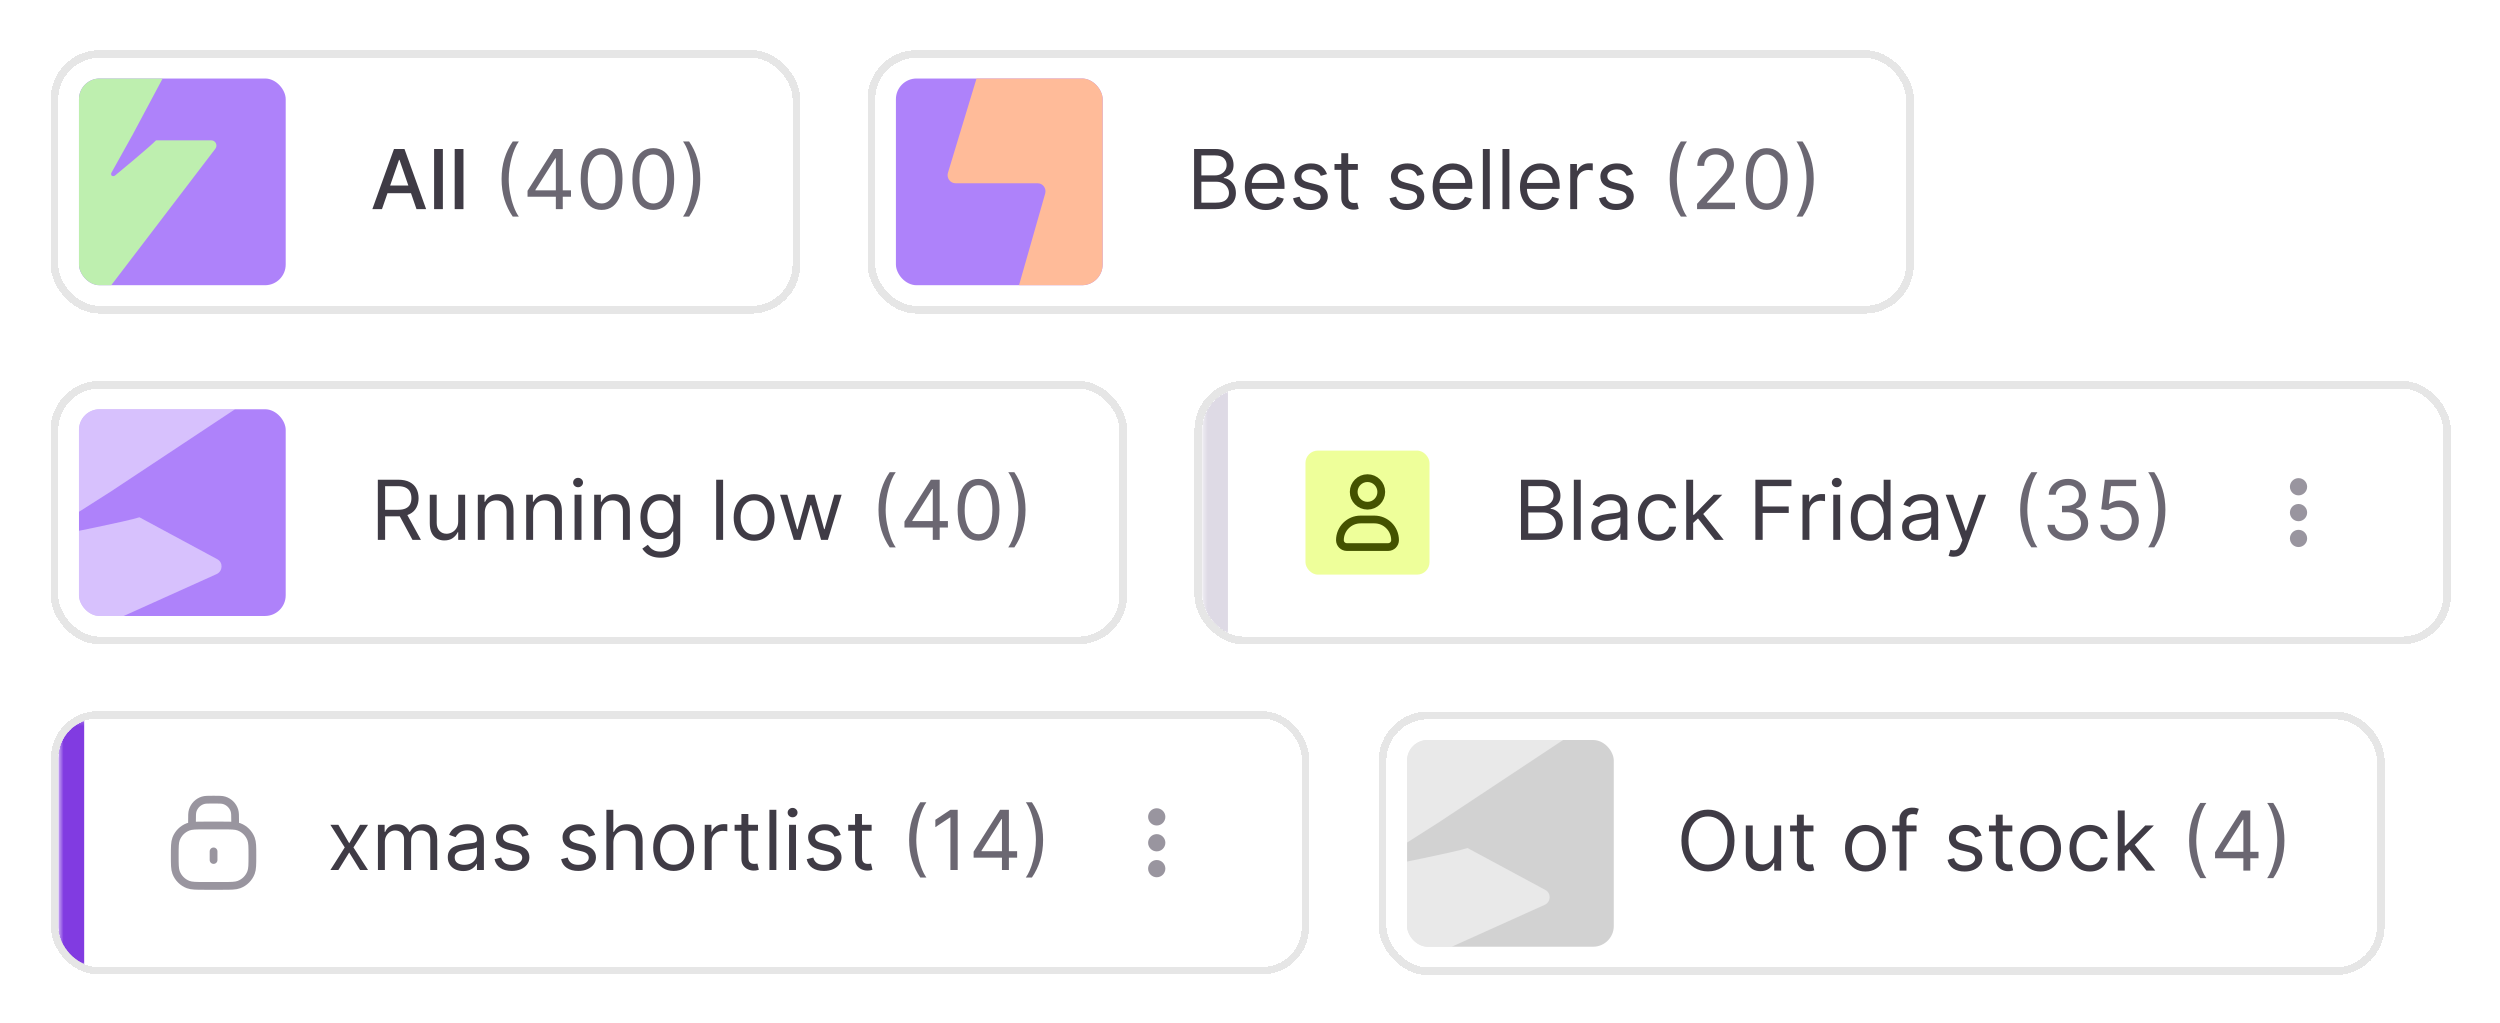 <svg width="413" height="169" viewBox="0 0 413 169" fill="none" xmlns="http://www.w3.org/2000/svg">
<g filter="url(#filter0_d_2038_617537)">
<rect x="9.632" y="7" width="121.299" height="40.981" rx="6.829" fill="white" shape-rendering="crispEdges"/>
<g clip-path="url(#clip0_2038_617537)">
<rect x="13.047" y="10.415" width="34.151" height="34.151" rx="3.415" fill="#AE82FA"/>
<path d="M15.927 -14.345L38.675 -14.345C39.312 -14.345 39.716 -13.645 39.41 -13.073L22.09 19.361C22.075 19.388 22.062 19.415 22.051 19.443L18.401 25.994C18.191 26.424 18.649 26.733 19.029 26.424C19.4 26.122 24.823 21.638 25.777 20.633L34.913 20.633C35.611 20.633 36.003 21.458 35.572 22.022L5.603 61.307C5.035 62.052 3.881 61.445 4.139 60.537L11.457 34.807C11.613 34.257 11.211 33.707 10.653 33.707H1.932C1.368 33.707 0.965 33.146 1.132 32.593L15.127 -13.74C15.236 -14.1 15.56 -14.345 15.927 -14.345Z" fill="#BEEFAF"/>
</g>
<path d="M63.104 31.991H61.514L65.088 22.057H66.82L70.395 31.991H68.804L65.995 23.861H65.918L63.104 31.991ZM63.371 28.1H68.532V29.361H63.371V28.1ZM73.163 22.057V31.991H71.713V22.057H73.163ZM76.564 22.057V31.991H75.114V22.057H76.564Z" fill="#3F3B45"/>
<path d="M82.86 27.024C82.86 25.801 83.018 24.678 83.335 23.652C83.655 22.624 84.111 21.678 84.703 20.815H85.712C85.479 21.135 85.261 21.53 85.057 21.998C84.857 22.464 84.68 22.977 84.528 23.536C84.376 24.092 84.257 24.668 84.169 25.263C84.085 25.858 84.043 26.445 84.043 27.024C84.043 27.793 84.118 28.574 84.266 29.366C84.415 30.159 84.616 30.894 84.868 31.573C85.12 32.252 85.401 32.805 85.712 33.232H84.703C84.111 32.369 83.655 31.425 83.335 30.399C83.018 29.371 82.86 28.246 82.86 27.024ZM87.149 29.953V28.964L91.514 22.057H92.232V23.589H91.747L88.449 28.809V28.886H94.328V29.953H87.149ZM91.825 31.991V29.652V29.192V22.057H92.969V31.991H91.825ZM99.385 32.126C98.655 32.126 98.032 31.927 97.518 31.53C97.004 31.129 96.611 30.548 96.339 29.788C96.068 29.025 95.932 28.104 95.932 27.024C95.932 25.95 96.068 25.033 96.339 24.273C96.614 23.51 97.009 22.928 97.523 22.527C98.04 22.123 98.661 21.921 99.385 21.921C100.11 21.921 100.729 22.123 101.243 22.527C101.761 22.928 102.155 23.51 102.427 24.273C102.702 25.033 102.839 25.95 102.839 27.024C102.839 28.104 102.703 29.025 102.432 29.788C102.16 30.548 101.767 31.129 101.253 31.53C100.739 31.927 100.116 32.126 99.385 32.126ZM99.385 31.059C100.11 31.059 100.672 30.71 101.073 30.012C101.474 29.313 101.675 28.317 101.675 27.024C101.675 26.163 101.583 25.431 101.398 24.826C101.217 24.222 100.955 23.761 100.613 23.444C100.273 23.127 99.864 22.969 99.385 22.969C98.668 22.969 98.107 23.323 97.702 24.031C97.298 24.736 97.096 25.733 97.096 27.024C97.096 27.884 97.187 28.614 97.368 29.216C97.549 29.817 97.809 30.275 98.149 30.589C98.491 30.902 98.904 31.059 99.385 31.059ZM107.922 32.126C107.192 32.126 106.569 31.927 106.055 31.53C105.541 31.129 105.148 30.548 104.876 29.788C104.605 29.025 104.469 28.104 104.469 27.024C104.469 25.95 104.605 25.033 104.876 24.273C105.151 23.51 105.546 22.928 106.06 22.527C106.577 22.123 107.198 21.921 107.922 21.921C108.647 21.921 109.266 22.123 109.78 22.527C110.297 22.928 110.692 23.51 110.964 24.273C111.238 25.033 111.376 25.95 111.376 27.024C111.376 28.104 111.24 29.025 110.968 29.788C110.697 30.548 110.304 31.129 109.79 31.53C109.276 31.927 108.653 32.126 107.922 32.126ZM107.922 31.059C108.647 31.059 109.209 30.71 109.61 30.012C110.011 29.313 110.212 28.317 110.212 27.024C110.212 26.163 110.12 25.431 109.935 24.826C109.754 24.222 109.492 23.761 109.149 23.444C108.81 23.127 108.401 22.969 107.922 22.969C107.204 22.969 106.643 23.323 106.239 24.031C105.835 24.736 105.633 25.733 105.633 27.024C105.633 27.884 105.723 28.614 105.905 29.216C106.086 29.817 106.346 30.275 106.685 30.589C107.028 30.902 107.441 31.059 107.922 31.059ZM115.683 27.024C115.683 28.246 115.523 29.371 115.203 30.399C114.886 31.425 114.432 32.369 113.84 33.232H112.831C113.064 32.912 113.28 32.518 113.481 32.049C113.685 31.583 113.863 31.072 114.015 30.516C114.167 29.956 114.285 29.379 114.369 28.784C114.456 28.186 114.5 27.599 114.5 27.024C114.5 26.254 114.425 25.473 114.276 24.681C114.128 23.889 113.927 23.153 113.675 22.474C113.423 21.795 113.141 21.242 112.831 20.815H113.84C114.432 21.678 114.886 22.624 115.203 23.652C115.523 24.678 115.683 25.801 115.683 27.024Z" fill="#6B6772"/>
<rect x="8.994" y="6.362" width="122.575" height="42.257" rx="7.468" stroke="black" stroke-opacity="0.1" stroke-width="1.276" shape-rendering="crispEdges"/>
</g>
<g filter="url(#filter1_d_2038_617537)">
<rect x="144.59" y="7" width="170.299" height="40.981" rx="6.829" fill="white" shape-rendering="crispEdges"/>
<g clip-path="url(#clip1_2038_617537)">
<rect x="148.005" y="10.415" width="34.151" height="34.151" rx="3.415" fill="#AE82FA"/>
<path d="M179.616 -46.789L215.002 -46.789C215.993 -46.789 216.621 -45.704 216.145 -44.816L189.203 5.474C189.18 5.516 189.16 5.559 189.142 5.602L183.464 15.76C183.138 16.426 183.851 16.905 184.441 16.426C185.018 15.958 193.454 9.005 194.938 7.447H209.149C210.236 7.447 210.845 8.726 210.176 9.601L163.557 70.514C162.672 71.67 160.878 70.729 161.28 69.32L172.662 29.425C172.906 28.572 172.28 27.719 171.411 27.719H157.847C156.969 27.719 156.342 26.849 156.602 25.992L178.371 -45.85C178.541 -46.408 179.045 -46.789 179.616 -46.789Z" fill="#FFBB99"/>
</g>
<path d="M197.263 31.991V22.057H200.735C201.427 22.057 201.998 22.176 202.448 22.416C202.897 22.652 203.232 22.97 203.452 23.371C203.672 23.769 203.782 24.21 203.782 24.695C203.782 25.122 203.706 25.475 203.554 25.753C203.405 26.031 203.208 26.251 202.962 26.412C202.719 26.574 202.456 26.694 202.171 26.771V26.868C202.475 26.888 202.781 26.994 203.088 27.189C203.395 27.383 203.652 27.661 203.859 28.023C204.066 28.385 204.17 28.828 204.17 29.352C204.17 29.85 204.056 30.298 203.83 30.695C203.604 31.093 203.246 31.408 202.758 31.641C202.27 31.874 201.634 31.991 200.852 31.991H197.263ZM198.465 30.923H200.852C201.638 30.923 202.195 30.771 202.525 30.467C202.858 30.16 203.025 29.788 203.025 29.352C203.025 29.015 202.939 28.705 202.768 28.421C202.596 28.133 202.352 27.903 202.035 27.732C201.719 27.557 201.343 27.47 200.91 27.47H198.465V30.923ZM198.465 26.422H200.697C201.059 26.422 201.385 26.351 201.676 26.209C201.971 26.066 202.204 25.866 202.375 25.607C202.55 25.349 202.637 25.045 202.637 24.695C202.637 24.259 202.485 23.889 202.181 23.585C201.877 23.277 201.395 23.124 200.735 23.124H198.465V26.422ZM209.115 32.146C208.397 32.146 207.778 31.987 207.257 31.67C206.74 31.35 206.34 30.904 206.059 30.332C205.781 29.756 205.642 29.087 205.642 28.323C205.642 27.56 205.781 26.888 206.059 26.306C206.34 25.72 206.731 25.265 207.233 24.938C207.737 24.608 208.326 24.443 208.998 24.443C209.386 24.443 209.769 24.508 210.148 24.637C210.526 24.767 210.871 24.977 211.181 25.268C211.491 25.555 211.739 25.937 211.923 26.412C212.107 26.888 212.2 27.473 212.2 28.168V28.653H206.457V27.664H211.035C211.035 27.244 210.951 26.868 210.783 26.538C210.618 26.209 210.382 25.948 210.075 25.758C209.771 25.567 209.412 25.471 208.998 25.471C208.542 25.471 208.148 25.585 207.815 25.811C207.485 26.034 207.231 26.325 207.053 26.684C206.875 27.043 206.786 27.428 206.786 27.838V28.498C206.786 29.061 206.883 29.538 207.077 29.929C207.275 30.317 207.548 30.613 207.897 30.817C208.246 31.017 208.652 31.117 209.115 31.117C209.415 31.117 209.687 31.075 209.93 30.991C210.175 30.904 210.387 30.775 210.565 30.603C210.743 30.429 210.88 30.212 210.977 29.953L212.083 30.264C211.967 30.639 211.771 30.969 211.496 31.253C211.221 31.535 210.882 31.754 210.478 31.913C210.073 32.068 209.619 32.146 209.115 32.146ZM219.218 26.209L218.19 26.5C218.125 26.328 218.03 26.162 217.904 26C217.781 25.835 217.613 25.699 217.399 25.593C217.186 25.486 216.913 25.433 216.58 25.433C216.124 25.433 215.744 25.538 215.44 25.748C215.139 25.955 214.989 26.218 214.989 26.538C214.989 26.823 215.092 27.048 215.299 27.213C215.506 27.378 215.829 27.515 216.269 27.625L217.375 27.897C218.041 28.058 218.538 28.306 218.864 28.639C219.191 28.969 219.354 29.394 219.354 29.915C219.354 30.341 219.231 30.723 218.985 31.059C218.743 31.395 218.403 31.661 217.967 31.855C217.53 32.049 217.023 32.146 216.444 32.146C215.684 32.146 215.055 31.981 214.557 31.651C214.059 31.321 213.744 30.839 213.611 30.206L214.698 29.934C214.801 30.335 214.997 30.636 215.284 30.836C215.576 31.037 215.955 31.137 216.424 31.137C216.958 31.137 217.382 31.024 217.695 30.797C218.012 30.568 218.171 30.293 218.171 29.973C218.171 29.714 218.08 29.497 217.899 29.323C217.718 29.145 217.44 29.012 217.065 28.925L215.823 28.634C215.141 28.472 214.639 28.222 214.319 27.882C214.002 27.539 213.844 27.111 213.844 26.597C213.844 26.176 213.962 25.805 214.198 25.481C214.437 25.158 214.762 24.904 215.173 24.72C215.587 24.535 216.056 24.443 216.58 24.443C217.317 24.443 217.896 24.605 218.316 24.928C218.74 25.252 219.04 25.678 219.218 26.209ZM224.317 24.54V25.51H220.456V24.54H224.317ZM221.582 22.755H222.726V29.856C222.726 30.18 222.773 30.422 222.867 30.584C222.964 30.742 223.087 30.849 223.236 30.904C223.388 30.956 223.548 30.982 223.716 30.982C223.842 30.982 223.945 30.975 224.026 30.962C224.107 30.946 224.172 30.933 224.22 30.923L224.453 31.952C224.376 31.981 224.267 32.01 224.128 32.039C223.989 32.071 223.813 32.087 223.599 32.087C223.276 32.087 222.959 32.018 222.649 31.879C222.342 31.74 222.086 31.528 221.882 31.244C221.682 30.959 221.582 30.6 221.582 30.167V22.755ZM235.158 26.209L234.13 26.5C234.065 26.328 233.97 26.162 233.844 26C233.721 25.835 233.553 25.699 233.339 25.593C233.126 25.486 232.853 25.433 232.519 25.433C232.064 25.433 231.684 25.538 231.38 25.748C231.079 25.955 230.929 26.218 230.929 26.538C230.929 26.823 231.032 27.048 231.239 27.213C231.446 27.378 231.769 27.515 232.209 27.625L233.315 27.897C233.981 28.058 234.477 28.306 234.804 28.639C235.131 28.969 235.294 29.394 235.294 29.915C235.294 30.341 235.171 30.723 234.925 31.059C234.683 31.395 234.343 31.661 233.907 31.855C233.47 32.049 232.962 32.146 232.384 32.146C231.624 32.146 230.995 31.981 230.497 31.651C229.999 31.321 229.684 30.839 229.551 30.206L230.637 29.934C230.741 30.335 230.937 30.636 231.224 30.836C231.515 31.037 231.895 31.137 232.364 31.137C232.898 31.137 233.321 31.024 233.635 30.797C233.952 30.568 234.11 30.293 234.11 29.973C234.11 29.714 234.02 29.497 233.839 29.323C233.658 29.145 233.38 29.012 233.005 28.925L231.763 28.634C231.08 28.472 230.579 28.222 230.259 27.882C229.942 27.539 229.784 27.111 229.784 26.597C229.784 26.176 229.902 25.805 230.138 25.481C230.377 25.158 230.702 24.904 231.113 24.72C231.527 24.535 231.996 24.443 232.519 24.443C233.257 24.443 233.836 24.605 234.256 24.928C234.68 25.252 234.98 25.678 235.158 26.209ZM240.141 32.146C239.423 32.146 238.804 31.987 238.283 31.67C237.766 31.35 237.366 30.904 237.085 30.332C236.807 29.756 236.668 29.087 236.668 28.323C236.668 27.56 236.807 26.888 237.085 26.306C237.366 25.72 237.758 25.265 238.259 24.938C238.763 24.608 239.352 24.443 240.024 24.443C240.412 24.443 240.796 24.508 241.174 24.637C241.552 24.767 241.897 24.977 242.207 25.268C242.518 25.555 242.765 25.937 242.949 26.412C243.134 26.888 243.226 27.473 243.226 28.168V28.653H237.483V27.664H242.062C242.062 27.244 241.977 26.868 241.809 26.538C241.644 26.209 241.408 25.948 241.101 25.758C240.797 25.567 240.438 25.471 240.024 25.471C239.568 25.471 239.174 25.585 238.841 25.811C238.511 26.034 238.257 26.325 238.079 26.684C237.901 27.043 237.813 27.428 237.813 27.838V28.498C237.813 29.061 237.91 29.538 238.104 29.929C238.301 30.317 238.574 30.613 238.923 30.817C239.273 31.017 239.678 31.117 240.141 31.117C240.442 31.117 240.713 31.075 240.956 30.991C241.201 30.904 241.413 30.775 241.591 30.603C241.769 30.429 241.906 30.212 242.003 29.953L243.109 30.264C242.993 30.639 242.797 30.969 242.522 31.253C242.248 31.535 241.908 31.754 241.504 31.913C241.1 32.068 240.645 32.146 240.141 32.146ZM246.112 22.057V31.991H244.967V22.057H246.112ZM249.353 22.057V31.991H248.208V22.057H249.353ZM254.573 32.146C253.856 32.146 253.236 31.987 252.716 31.67C252.198 31.35 251.799 30.904 251.518 30.332C251.239 29.756 251.1 29.087 251.1 28.323C251.1 27.56 251.239 26.888 251.518 26.306C251.799 25.72 252.19 25.265 252.691 24.938C253.196 24.608 253.784 24.443 254.457 24.443C254.845 24.443 255.228 24.508 255.607 24.637C255.985 24.767 256.329 24.977 256.64 25.268C256.95 25.555 257.198 25.937 257.382 26.412C257.566 26.888 257.658 27.473 257.658 28.168V28.653H251.915V27.664H256.494C256.494 27.244 256.41 26.868 256.242 26.538C256.077 26.209 255.841 25.948 255.534 25.758C255.23 25.567 254.871 25.471 254.457 25.471C254.001 25.471 253.607 25.585 253.273 25.811C252.944 26.034 252.69 26.325 252.512 26.684C252.334 27.043 252.245 27.428 252.245 27.838V28.498C252.245 29.061 252.342 29.538 252.536 29.929C252.733 30.317 253.007 30.613 253.356 30.817C253.705 31.017 254.111 31.117 254.573 31.117C254.874 31.117 255.146 31.075 255.388 30.991C255.634 30.904 255.846 30.775 256.024 30.603C256.202 30.429 256.339 30.212 256.436 29.953L257.542 30.264C257.425 30.639 257.23 30.969 256.955 31.253C256.68 31.535 256.341 31.754 255.936 31.913C255.532 32.068 255.078 32.146 254.573 32.146ZM259.4 31.991V24.54H260.506V25.666H260.583C260.719 25.297 260.965 24.998 261.32 24.768C261.676 24.538 262.077 24.424 262.523 24.424C262.607 24.424 262.713 24.425 262.839 24.429C262.965 24.432 263.06 24.437 263.125 24.443V25.607C263.086 25.598 262.997 25.583 262.858 25.564C262.722 25.541 262.578 25.53 262.426 25.53C262.064 25.53 261.741 25.606 261.456 25.758C261.175 25.906 260.952 26.113 260.787 26.378C260.625 26.64 260.544 26.939 260.544 27.276V31.991H259.4ZM269.759 26.209L268.731 26.5C268.666 26.328 268.571 26.162 268.445 26C268.322 25.835 268.154 25.699 267.94 25.593C267.727 25.486 267.453 25.433 267.12 25.433C266.664 25.433 266.284 25.538 265.981 25.748C265.68 25.955 265.529 26.218 265.529 26.538C265.529 26.823 265.633 27.048 265.84 27.213C266.047 27.378 266.37 27.515 266.81 27.625L267.916 27.897C268.582 28.058 269.078 28.306 269.405 28.639C269.732 28.969 269.895 29.394 269.895 29.915C269.895 30.341 269.772 30.723 269.526 31.059C269.284 31.395 268.944 31.661 268.508 31.855C268.071 32.049 267.563 32.146 266.985 32.146C266.225 32.146 265.596 31.981 265.098 31.651C264.6 31.321 264.284 30.839 264.152 30.206L265.238 29.934C265.342 30.335 265.537 30.636 265.825 30.836C266.116 31.037 266.496 31.137 266.965 31.137C267.499 31.137 267.922 31.024 268.236 30.797C268.553 30.568 268.711 30.293 268.711 29.973C268.711 29.714 268.621 29.497 268.44 29.323C268.259 29.145 267.981 29.012 267.605 28.925L266.364 28.634C265.681 28.472 265.18 28.222 264.86 27.882C264.543 27.539 264.385 27.111 264.385 26.597C264.385 26.176 264.503 25.805 264.739 25.481C264.978 25.158 265.303 24.904 265.714 24.72C266.128 24.535 266.597 24.443 267.12 24.443C267.858 24.443 268.436 24.605 268.857 24.928C269.28 25.252 269.581 25.678 269.759 26.209Z" fill="#3F3B45"/>
<path d="M275.833 27.024C275.833 25.801 275.991 24.678 276.308 23.652C276.628 22.624 277.084 21.678 277.676 20.815H278.685C278.452 21.135 278.234 21.53 278.03 21.998C277.829 22.464 277.653 22.977 277.501 23.536C277.349 24.092 277.23 24.668 277.142 25.263C277.058 25.858 277.016 26.445 277.016 27.024C277.016 27.793 277.091 28.574 277.239 29.366C277.388 30.159 277.589 30.894 277.841 31.573C278.093 32.252 278.374 32.805 278.685 33.232H277.676C277.084 32.369 276.628 31.425 276.308 30.399C275.991 29.371 275.833 28.246 275.833 27.024ZM280.355 31.991V31.117L283.634 27.528C284.018 27.108 284.335 26.742 284.584 26.432C284.833 26.118 285.018 25.824 285.137 25.549C285.26 25.271 285.321 24.98 285.321 24.676C285.321 24.327 285.237 24.024 285.069 23.769C284.904 23.514 284.678 23.316 284.39 23.177C284.102 23.038 283.779 22.969 283.42 22.969C283.039 22.969 282.705 23.048 282.421 23.206C282.14 23.361 281.921 23.58 281.766 23.861C281.614 24.142 281.538 24.472 281.538 24.851H280.393C280.393 24.268 280.528 23.758 280.796 23.318C281.064 22.878 281.43 22.535 281.892 22.29C282.358 22.044 282.88 21.921 283.459 21.921C284.041 21.921 284.557 22.044 285.006 22.29C285.456 22.535 285.808 22.867 286.064 23.284C286.319 23.701 286.447 24.165 286.447 24.676C286.447 25.041 286.38 25.399 286.248 25.748C286.119 26.094 285.892 26.48 285.569 26.907C285.249 27.331 284.804 27.848 284.235 28.459L282.004 30.846V30.923H286.621V31.991H280.355ZM291.865 32.126C291.134 32.126 290.511 31.927 289.997 31.53C289.483 31.129 289.09 30.548 288.819 29.788C288.547 29.025 288.411 28.104 288.411 27.024C288.411 25.95 288.547 25.033 288.819 24.273C289.094 23.51 289.488 22.928 290.002 22.527C290.52 22.123 291.14 21.921 291.865 21.921C292.589 21.921 293.208 22.123 293.723 22.527C294.24 22.928 294.634 23.51 294.906 24.273C295.181 25.033 295.318 25.95 295.318 27.024C295.318 28.104 295.183 29.025 294.911 29.788C294.639 30.548 294.246 31.129 293.732 31.53C293.218 31.927 292.596 32.126 291.865 32.126ZM291.865 31.059C292.589 31.059 293.152 30.71 293.553 30.012C293.954 29.313 294.154 28.317 294.154 27.024C294.154 26.163 294.062 25.431 293.878 24.826C293.697 24.222 293.435 23.761 293.092 23.444C292.752 23.127 292.343 22.969 291.865 22.969C291.147 22.969 290.586 23.323 290.182 24.031C289.777 24.736 289.575 25.733 289.575 27.024C289.575 27.884 289.666 28.614 289.847 29.216C290.028 29.817 290.288 30.275 290.628 30.589C290.971 30.902 291.383 31.059 291.865 31.059ZM299.626 27.024C299.626 28.246 299.465 29.371 299.145 30.399C298.828 31.425 298.374 32.369 297.782 33.232H296.773C297.006 32.912 297.223 32.518 297.423 32.049C297.627 31.583 297.805 31.072 297.957 30.516C298.109 29.956 298.227 29.379 298.311 28.784C298.398 28.186 298.442 27.599 298.442 27.024C298.442 26.254 298.368 25.473 298.219 24.681C298.07 23.889 297.87 23.153 297.617 22.474C297.365 21.795 297.084 21.242 296.773 20.815H297.782C298.374 21.678 298.828 22.624 299.145 23.652C299.465 24.678 299.626 25.801 299.626 27.024Z" fill="#6B6772"/>
<rect x="143.952" y="6.362" width="171.575" height="42.257" rx="7.468" stroke="black" stroke-opacity="0.1" stroke-width="1.276" shape-rendering="crispEdges"/>
</g>
<g filter="url(#filter2_d_2038_617537)">
<rect x="9.632" y="61.64" width="175.299" height="40.981" rx="6.829" fill="white" shape-rendering="crispEdges"/>
<g clip-path="url(#clip2_2038_617537)">
<rect x="13.047" y="65.055" width="34.151" height="34.151" rx="3.415" fill="#AE82FA"/>
<path d="M35.632 26.296L67.675 43.559C68.572 44.042 68.612 45.331 67.747 45.904L18.807 78.317C18.766 78.344 18.727 78.373 18.69 78.403L8.59 84.835C7.97 85.28 8.382 86.061 9.15 85.915C9.901 85.773 20.933 83.589 23.037 82.902L35.906 89.835C36.89 90.365 36.817 91.821 35.784 92.287L-36.158 124.725C-37.523 125.34 -38.689 123.612 -37.637 122.532L-7.859 91.944C-7.223 91.29 -7.373 90.213 -8.16 89.789L-20.443 83.171C-21.238 82.743 -21.381 81.649 -20.727 80.999L34.047 26.539C34.473 26.116 35.115 26.017 35.632 26.296Z" fill="white" fill-opacity="0.5"/>
</g>
<path d="M62.417 86.63V76.696H65.774C66.55 76.696 67.187 76.829 67.685 77.094C68.183 77.356 68.552 77.717 68.791 78.176C69.03 78.635 69.15 79.157 69.15 79.742C69.15 80.328 69.03 80.847 68.791 81.299C68.552 81.752 68.185 82.108 67.69 82.367C67.195 82.622 66.563 82.75 65.793 82.75H63.077V81.663H65.755C66.285 81.663 66.712 81.586 67.035 81.43C67.362 81.275 67.598 81.055 67.743 80.771C67.892 80.483 67.966 80.14 67.966 79.742C67.966 79.345 67.892 78.997 67.743 78.7C67.594 78.402 67.357 78.172 67.03 78.011C66.704 77.846 66.272 77.763 65.735 77.763H63.62V86.63H62.417ZM67.093 82.168L69.538 86.63H68.141L65.735 82.168H67.093ZM75.694 83.584V79.18H76.839V86.63H75.694V85.369H75.617C75.442 85.747 75.171 86.069 74.802 86.334C74.433 86.596 73.968 86.727 73.405 86.727C72.939 86.727 72.525 86.625 72.163 86.422C71.801 86.215 71.516 85.904 71.31 85.49C71.103 85.073 70.999 84.548 70.999 83.914V79.18H72.144V83.836C72.144 84.379 72.296 84.813 72.6 85.136C72.907 85.46 73.298 85.621 73.774 85.621C74.058 85.621 74.348 85.549 74.642 85.403C74.939 85.257 75.188 85.034 75.389 84.734C75.593 84.433 75.694 84.05 75.694 83.584ZM80.081 82.148V86.63H78.936V79.18H80.042V80.344H80.139C80.313 79.966 80.579 79.662 80.934 79.432C81.29 79.199 81.749 79.083 82.312 79.083C82.816 79.083 83.257 79.186 83.636 79.393C84.014 79.597 84.308 79.907 84.519 80.325C84.729 80.738 84.834 81.262 84.834 81.896V86.63H83.689V81.974C83.689 81.388 83.537 80.932 83.233 80.606C82.929 80.276 82.512 80.111 81.982 80.111C81.617 80.111 81.29 80.19 81.002 80.349C80.718 80.507 80.493 80.738 80.328 81.042C80.163 81.346 80.081 81.715 80.081 82.148ZM88.07 82.148V86.63H86.926V79.18H88.032V80.344H88.129C88.303 79.966 88.568 79.662 88.924 79.432C89.28 79.199 89.739 79.083 90.302 79.083C90.806 79.083 91.248 79.186 91.626 79.393C92.004 79.597 92.298 79.907 92.509 80.325C92.719 80.738 92.824 81.262 92.824 81.896V86.63H91.679V81.974C91.679 81.388 91.527 80.932 91.223 80.606C90.919 80.276 90.502 80.111 89.972 80.111C89.606 80.111 89.28 80.19 88.992 80.349C88.707 80.507 88.483 80.738 88.318 81.042C88.153 81.346 88.07 81.715 88.07 82.148ZM94.916 86.63V79.18H96.06V86.63H94.916ZM95.498 77.938C95.275 77.938 95.082 77.862 94.921 77.71C94.762 77.558 94.683 77.375 94.683 77.162C94.683 76.949 94.762 76.766 94.921 76.614C95.082 76.462 95.275 76.386 95.498 76.386C95.721 76.386 95.912 76.462 96.07 76.614C96.232 76.766 96.313 76.949 96.313 77.162C96.313 77.375 96.232 77.558 96.07 77.71C95.912 77.862 95.721 77.938 95.498 77.938ZM99.302 82.148V86.63H98.157V79.18H99.263V80.344H99.36C99.534 79.966 99.8 79.662 100.155 79.432C100.511 79.199 100.97 79.083 101.533 79.083C102.037 79.083 102.479 79.186 102.857 79.393C103.235 79.597 103.53 79.907 103.74 80.325C103.95 80.738 104.055 81.262 104.055 81.896V86.63H102.91V81.974C102.91 81.388 102.758 80.932 102.455 80.606C102.151 80.276 101.733 80.111 101.203 80.111C100.838 80.111 100.511 80.19 100.223 80.349C99.939 80.507 99.714 80.738 99.549 81.042C99.384 81.346 99.302 81.715 99.302 82.148ZM109.154 89.579C108.601 89.579 108.126 89.508 107.728 89.366C107.33 89.227 106.999 89.042 106.734 88.813C106.472 88.587 106.263 88.344 106.108 88.085L107.02 87.445C107.124 87.581 107.254 87.736 107.413 87.911C107.571 88.088 107.788 88.242 108.063 88.371C108.341 88.504 108.705 88.57 109.154 88.57C109.756 88.57 110.252 88.425 110.643 88.134C111.035 87.843 111.23 87.387 111.23 86.766V85.253H111.133C111.049 85.388 110.93 85.557 110.774 85.757C110.622 85.954 110.402 86.13 110.115 86.286C109.83 86.438 109.445 86.514 108.96 86.514C108.359 86.514 107.819 86.371 107.34 86.087C106.865 85.802 106.488 85.388 106.21 84.845C105.935 84.302 105.798 83.642 105.798 82.866C105.798 82.103 105.932 81.439 106.2 80.873C106.469 80.303 106.842 79.864 107.321 79.553C107.799 79.24 108.352 79.083 108.98 79.083C109.465 79.083 109.849 79.164 110.134 79.325C110.422 79.484 110.642 79.665 110.794 79.869C110.949 80.069 111.069 80.234 111.153 80.363H111.269V79.18H112.375V86.844C112.375 87.484 112.229 88.004 111.938 88.405C111.651 88.81 111.263 89.106 110.774 89.293C110.289 89.484 109.749 89.579 109.154 89.579ZM109.115 85.485C109.575 85.485 109.963 85.38 110.28 85.17C110.596 84.96 110.837 84.658 111.002 84.263C111.167 83.869 111.25 83.397 111.25 82.847C111.25 82.31 111.169 81.836 111.007 81.426C110.845 81.015 110.606 80.693 110.289 80.46C109.972 80.228 109.581 80.111 109.115 80.111C108.63 80.111 108.226 80.234 107.903 80.48C107.583 80.725 107.342 81.055 107.18 81.469C107.022 81.883 106.942 82.342 106.942 82.847C106.942 83.364 107.023 83.822 107.185 84.219C107.35 84.614 107.592 84.924 107.913 85.151C108.236 85.374 108.637 85.485 109.115 85.485ZM119.457 76.696V86.63H118.312V76.696H119.457ZM124.58 86.785C123.907 86.785 123.317 86.625 122.81 86.305C122.305 85.985 121.911 85.537 121.626 84.962C121.345 84.386 121.204 83.713 121.204 82.944C121.204 82.168 121.345 81.49 121.626 80.911C121.911 80.333 122.305 79.883 122.81 79.563C123.317 79.243 123.907 79.083 124.58 79.083C125.253 79.083 125.841 79.243 126.346 79.563C126.853 79.883 127.248 80.333 127.529 80.911C127.814 81.49 127.956 82.168 127.956 82.944C127.956 83.713 127.814 84.386 127.529 84.962C127.248 85.537 126.853 85.985 126.346 86.305C125.841 86.625 125.253 86.785 124.58 86.785ZM124.58 85.757C125.091 85.757 125.511 85.626 125.841 85.364C126.171 85.102 126.415 84.758 126.574 84.331C126.732 83.904 126.811 83.442 126.811 82.944C126.811 82.446 126.732 81.982 126.574 81.552C126.415 81.122 126.171 80.774 125.841 80.509C125.511 80.244 125.091 80.111 124.58 80.111C124.069 80.111 123.649 80.244 123.319 80.509C122.989 80.774 122.745 81.122 122.586 81.552C122.428 81.982 122.349 82.446 122.349 82.944C122.349 83.442 122.428 83.904 122.586 84.331C122.745 84.758 122.989 85.102 123.319 85.364C123.649 85.626 124.069 85.757 124.58 85.757ZM131.138 86.63L128.868 79.18H130.071L131.681 84.884H131.759L133.35 79.18H134.572L136.144 84.865H136.221L137.832 79.18H139.034L136.764 86.63H135.639L134.009 80.907H133.893L132.263 86.63H131.138Z" fill="#3F3B45"/>
<path d="M145.128 81.663C145.128 80.441 145.287 79.317 145.604 78.292C145.924 77.264 146.38 76.318 146.971 75.455H147.98C147.748 75.775 147.529 76.169 147.326 76.638C147.125 77.104 146.949 77.616 146.797 78.176C146.645 78.732 146.525 79.308 146.438 79.903C146.354 80.498 146.312 81.084 146.312 81.663C146.312 82.433 146.386 83.214 146.535 84.006C146.684 84.798 146.884 85.534 147.136 86.213C147.389 86.892 147.67 87.445 147.98 87.872H146.971C146.38 87.008 145.924 86.064 145.604 85.039C145.287 84.011 145.128 82.886 145.128 81.663ZM149.417 84.593V83.603L153.783 76.696H154.501V78.229H154.016L150.717 83.448V83.526H156.596V84.593H149.417ZM154.093 86.63V84.292V83.831V76.696H155.238V86.63H154.093ZM161.654 86.766C160.923 86.766 160.301 86.567 159.786 86.169C159.272 85.768 158.879 85.188 158.608 84.428C158.336 83.665 158.2 82.743 158.2 81.663C158.2 80.59 158.336 79.673 158.608 78.913C158.883 78.15 159.277 77.568 159.791 77.167C160.309 76.763 160.93 76.561 161.654 76.561C162.378 76.561 162.997 76.763 163.512 77.167C164.029 77.568 164.424 78.15 164.695 78.913C164.97 79.673 165.107 80.59 165.107 81.663C165.107 82.743 164.972 83.665 164.7 84.428C164.428 85.188 164.035 85.768 163.521 86.169C163.007 86.567 162.385 86.766 161.654 86.766ZM161.654 85.699C162.378 85.699 162.941 85.35 163.342 84.651C163.743 83.953 163.943 82.957 163.943 81.663C163.943 80.803 163.851 80.071 163.667 79.466C163.486 78.861 163.224 78.4 162.881 78.084C162.542 77.767 162.132 77.608 161.654 77.608C160.936 77.608 160.375 77.962 159.971 78.671C159.567 79.375 159.364 80.373 159.364 81.663C159.364 82.523 159.455 83.254 159.636 83.856C159.817 84.457 160.077 84.915 160.417 85.228C160.76 85.542 161.172 85.699 161.654 85.699ZM169.415 81.663C169.415 82.886 169.255 84.011 168.934 85.039C168.618 86.064 168.163 87.008 167.571 87.872H166.563C166.795 87.552 167.012 87.157 167.213 86.688C167.416 86.223 167.594 85.712 167.746 85.156C167.898 84.596 168.016 84.019 168.1 83.424C168.187 82.826 168.231 82.239 168.231 81.663C168.231 80.894 168.157 80.113 168.008 79.32C167.859 78.528 167.659 77.793 167.407 77.114C167.154 76.434 166.873 75.882 166.563 75.455H167.571C168.163 76.318 168.618 77.264 168.934 78.292C169.255 79.317 169.415 80.441 169.415 81.663Z" fill="#6B6772"/>
<rect x="8.994" y="61.001" width="176.575" height="42.257" rx="7.468" stroke="black" stroke-opacity="0.1" stroke-width="1.276" shape-rendering="crispEdges"/>
</g>
<g filter="url(#filter3_d_2038_617537)">
<g clip-path="url(#clip3_2038_617537)">
<mask id="path-21-inside-1_2038_617537" fill="white">
<path d="M198.59 61.64H403.621V102.617H198.59V61.64Z"/>
</mask>
<path d="M198.59 61.64H403.621V102.617H198.59V61.64Z" fill="white"/>
<rect x="215.664" y="71.883" width="20.491" height="20.491" rx="2.049" fill="#EEFF9A"/>
<path d="M221.356 86.682C221.356 84.796 222.885 83.266 224.771 83.266H227.048C228.934 83.266 230.463 84.796 230.463 86.682V86.682C230.463 87.31 229.953 87.82 229.324 87.82H222.494C221.865 87.82 221.356 87.31 221.356 86.682V86.682Z" stroke="#445200" stroke-width="1.281" stroke-linecap="round" stroke-linejoin="round"/>
<path d="M228.186 78.713C228.186 79.97 227.167 80.99 225.909 80.99C224.652 80.99 223.632 79.97 223.632 78.713C223.632 77.456 224.652 76.436 225.909 76.436C227.167 76.436 228.186 77.456 228.186 78.713Z" stroke="#445200" stroke-width="1.281" stroke-linecap="round" stroke-linejoin="round"/>
<path d="M251.267 86.628V76.694H254.74C255.432 76.694 256.002 76.814 256.452 77.053C256.901 77.289 257.236 77.608 257.456 78.009C257.676 78.407 257.786 78.848 257.786 79.333C257.786 79.76 257.71 80.112 257.558 80.391C257.409 80.668 257.212 80.888 256.966 81.05C256.724 81.212 256.46 81.331 256.175 81.409V81.506C256.479 81.525 256.785 81.632 257.092 81.826C257.399 82.02 257.656 82.298 257.863 82.66C258.07 83.023 258.174 83.466 258.174 83.99C258.174 84.487 258.061 84.935 257.834 85.333C257.608 85.731 257.251 86.046 256.762 86.279C256.274 86.512 255.639 86.628 254.856 86.628H251.267ZM252.47 85.561H254.856C255.642 85.561 256.2 85.409 256.53 85.105C256.863 84.798 257.029 84.426 257.029 83.99C257.029 83.653 256.943 83.343 256.772 83.058C256.601 82.77 256.357 82.541 256.04 82.37C255.723 82.195 255.348 82.108 254.914 82.108H252.47V85.561ZM252.47 81.06H254.701C255.063 81.06 255.39 80.989 255.681 80.846C255.975 80.704 256.208 80.504 256.379 80.245C256.554 79.986 256.641 79.682 256.641 79.333C256.641 78.897 256.489 78.526 256.185 78.222C255.881 77.915 255.399 77.761 254.74 77.761H252.47V81.06ZM261.14 76.694V86.628H259.995V76.694H261.14ZM265.429 86.803C264.957 86.803 264.528 86.714 264.144 86.536C263.759 86.355 263.453 86.095 263.227 85.755C263.001 85.412 262.887 84.998 262.887 84.513C262.887 84.087 262.971 83.74 263.14 83.475C263.308 83.207 263.532 82.997 263.814 82.845C264.095 82.693 264.406 82.58 264.745 82.505C265.088 82.428 265.432 82.366 265.778 82.321C266.231 82.263 266.598 82.219 266.879 82.19C267.164 82.158 267.371 82.104 267.5 82.03C267.633 81.956 267.699 81.826 267.699 81.642V81.603C267.699 81.124 267.568 80.753 267.306 80.487C267.047 80.222 266.655 80.09 266.127 80.09C265.581 80.09 265.152 80.209 264.842 80.449C264.532 80.688 264.313 80.943 264.187 81.215L263.101 80.827C263.295 80.374 263.553 80.022 263.877 79.77C264.203 79.514 264.559 79.336 264.944 79.236C265.332 79.133 265.714 79.081 266.089 79.081C266.328 79.081 266.603 79.11 266.913 79.168C267.227 79.223 267.529 79.338 267.82 79.513C268.115 79.687 268.359 79.951 268.553 80.303C268.747 80.656 268.844 81.128 268.844 81.719V86.628H267.699V85.619H267.641C267.563 85.781 267.434 85.954 267.253 86.138C267.072 86.323 266.831 86.479 266.53 86.609C266.229 86.738 265.862 86.803 265.429 86.803ZM265.604 85.775C266.056 85.775 266.438 85.686 266.748 85.508C267.062 85.33 267.298 85.1 267.456 84.819C267.618 84.538 267.699 84.242 267.699 83.931V82.884C267.65 82.942 267.544 82.995 267.379 83.044C267.217 83.089 267.03 83.129 266.816 83.165C266.606 83.197 266.401 83.226 266.2 83.252C266.003 83.275 265.843 83.294 265.72 83.31C265.423 83.349 265.144 83.412 264.886 83.5C264.63 83.584 264.423 83.711 264.265 83.883C264.11 84.051 264.032 84.281 264.032 84.572C264.032 84.969 264.179 85.27 264.473 85.474C264.771 85.674 265.148 85.775 265.604 85.775ZM273.96 86.783C273.261 86.783 272.66 86.618 272.155 86.289C271.651 85.959 271.263 85.504 270.991 84.926C270.72 84.347 270.584 83.686 270.584 82.942C270.584 82.185 270.723 81.517 271.001 80.939C271.282 80.356 271.674 79.902 272.175 79.576C272.679 79.246 273.268 79.081 273.94 79.081C274.464 79.081 274.936 79.178 275.357 79.372C275.777 79.566 276.121 79.838 276.39 80.187C276.658 80.536 276.825 80.943 276.889 81.409H275.745C275.657 81.07 275.463 80.769 275.163 80.507C274.865 80.242 274.464 80.109 273.96 80.109C273.514 80.109 273.122 80.225 272.786 80.458C272.453 80.688 272.193 81.013 272.005 81.433C271.821 81.85 271.729 82.34 271.729 82.903C271.729 83.479 271.819 83.98 272 84.407C272.184 84.834 272.443 85.165 272.776 85.401C273.113 85.637 273.507 85.755 273.96 85.755C274.257 85.755 274.527 85.703 274.77 85.6C275.012 85.496 275.218 85.348 275.386 85.154C275.554 84.96 275.674 84.727 275.745 84.455H276.889C276.825 84.895 276.665 85.291 276.409 85.644C276.157 85.993 275.822 86.271 275.405 86.478C274.991 86.681 274.509 86.783 273.96 86.783ZM279.63 83.912L279.611 82.496H279.843L283.103 79.178H284.519L281.046 82.69H280.949L279.63 83.912ZM278.563 86.628V76.694H279.708V86.628H278.563ZM283.297 86.628L280.387 82.942L281.202 82.146L284.752 86.628H283.297ZM289.989 86.628V76.694H295.946V77.761H291.192V81.118H295.5V82.185H291.192V86.628H289.989ZM297.771 86.628V79.178H298.877V80.303H298.954C299.09 79.934 299.336 79.635 299.692 79.406C300.047 79.176 300.448 79.061 300.894 79.061C300.979 79.061 301.084 79.063 301.21 79.066C301.336 79.07 301.431 79.074 301.496 79.081V80.245C301.457 80.235 301.368 80.221 301.229 80.201C301.093 80.179 300.949 80.167 300.797 80.167C300.435 80.167 300.112 80.243 299.827 80.395C299.546 80.544 299.323 80.751 299.158 81.016C298.996 81.278 298.915 81.577 298.915 81.913V86.628H297.771ZM302.853 86.628V79.178H303.998V86.628H302.853ZM303.435 77.936C303.212 77.936 303.019 77.86 302.858 77.708C302.699 77.556 302.62 77.374 302.62 77.16C302.62 76.947 302.699 76.764 302.858 76.612C303.019 76.46 303.212 76.384 303.435 76.384C303.658 76.384 303.849 76.46 304.007 76.612C304.169 76.764 304.25 76.947 304.25 77.16C304.25 77.374 304.169 77.556 304.007 77.708C303.849 77.86 303.658 77.936 303.435 77.936ZM308.907 86.783C308.287 86.783 307.739 86.627 307.263 86.313C306.788 85.996 306.416 85.55 306.148 84.974C305.879 84.395 305.745 83.711 305.745 82.922C305.745 82.14 305.879 81.461 306.148 80.885C306.416 80.31 306.789 79.865 307.268 79.551C307.747 79.238 308.3 79.081 308.927 79.081C309.412 79.081 309.795 79.162 310.076 79.323C310.361 79.482 310.578 79.663 310.726 79.867C310.878 80.067 310.996 80.232 311.08 80.361H311.178V76.694H312.322V86.628H311.216V85.484H311.08C310.996 85.619 310.877 85.791 310.722 85.998C310.566 86.201 310.345 86.384 310.057 86.546C309.769 86.704 309.386 86.783 308.907 86.783ZM309.063 85.755C309.522 85.755 309.91 85.635 310.227 85.396C310.544 85.154 310.785 84.819 310.95 84.392C311.114 83.962 311.197 83.466 311.197 82.903C311.197 82.347 311.116 81.86 310.954 81.443C310.793 81.023 310.553 80.696 310.237 80.463C309.92 80.227 309.528 80.109 309.063 80.109C308.578 80.109 308.173 80.234 307.85 80.483C307.53 80.728 307.289 81.063 307.127 81.487C306.969 81.907 306.89 82.379 306.89 82.903C306.89 83.433 306.971 83.915 307.132 84.348C307.297 84.778 307.54 85.121 307.86 85.377C308.183 85.629 308.584 85.755 309.063 85.755ZM316.77 86.803C316.298 86.803 315.87 86.714 315.485 86.536C315.1 86.355 314.794 86.095 314.568 85.755C314.342 85.412 314.228 84.998 314.228 84.513C314.228 84.087 314.313 83.74 314.481 83.475C314.649 83.207 314.874 82.997 315.155 82.845C315.436 82.693 315.747 82.58 316.086 82.505C316.429 82.428 316.773 82.366 317.119 82.321C317.572 82.263 317.939 82.219 318.22 82.19C318.505 82.158 318.712 82.104 318.841 82.03C318.974 81.956 319.04 81.826 319.04 81.642V81.603C319.04 81.124 318.909 80.753 318.647 80.487C318.389 80.222 317.996 80.09 317.469 80.09C316.922 80.09 316.494 80.209 316.183 80.449C315.873 80.688 315.655 80.943 315.528 81.215L314.442 80.827C314.636 80.374 314.895 80.022 315.218 79.77C315.545 79.514 315.9 79.336 316.285 79.236C316.673 79.133 317.055 79.081 317.43 79.081C317.669 79.081 317.944 79.11 318.254 79.168C318.568 79.223 318.87 79.338 319.161 79.513C319.456 79.687 319.7 79.951 319.894 80.303C320.088 80.656 320.185 81.128 320.185 81.719V86.628H319.04V85.619H318.982C318.904 85.781 318.775 85.954 318.594 86.138C318.413 86.323 318.172 86.479 317.871 86.609C317.57 86.738 317.203 86.803 316.77 86.803ZM316.945 85.775C317.397 85.775 317.779 85.686 318.089 85.508C318.403 85.33 318.639 85.1 318.798 84.819C318.959 84.538 319.04 84.242 319.04 83.931V82.884C318.992 82.942 318.885 82.995 318.72 83.044C318.558 83.089 318.371 83.129 318.157 83.165C317.947 83.197 317.742 83.226 317.541 83.252C317.344 83.275 317.184 83.294 317.061 83.31C316.764 83.349 316.486 83.412 316.227 83.5C315.971 83.584 315.764 83.711 315.606 83.883C315.451 84.051 315.373 84.281 315.373 84.572C315.373 84.969 315.52 85.27 315.815 85.474C316.112 85.674 316.489 85.775 316.945 85.775ZM322.745 89.422C322.551 89.422 322.378 89.406 322.226 89.374C322.074 89.344 321.969 89.315 321.91 89.286L322.201 88.277C322.48 88.349 322.725 88.374 322.939 88.355C323.152 88.335 323.341 88.24 323.506 88.069C323.674 87.901 323.828 87.627 323.967 87.249L324.18 86.667L321.425 79.178H322.667L324.724 85.115H324.801L326.858 79.178H328.1L324.937 87.715C324.795 88.1 324.619 88.418 324.408 88.67C324.198 88.926 323.954 89.115 323.676 89.238C323.401 89.361 323.091 89.422 322.745 89.422Z" fill="#3F3B45"/>
<path d="M333.731 81.661C333.731 80.439 333.89 79.315 334.206 78.29C334.527 77.262 334.983 76.316 335.574 75.453H336.583C336.35 75.773 336.132 76.167 335.928 76.636C335.728 77.102 335.552 77.614 335.4 78.174C335.248 78.73 335.128 79.306 335.041 79.901C334.957 80.496 334.915 81.082 334.915 81.661C334.915 82.431 334.989 83.212 335.138 84.004C335.286 84.796 335.487 85.532 335.739 86.211C335.991 86.89 336.273 87.443 336.583 87.87H335.574C334.983 87.007 334.527 86.062 334.206 85.037C333.89 84.009 333.731 82.884 333.731 81.661ZM341.609 86.764C340.969 86.764 340.398 86.654 339.897 86.434C339.399 86.214 339.003 85.909 338.709 85.517C338.418 85.123 338.259 84.665 338.234 84.145H339.456C339.482 84.465 339.592 84.741 339.786 84.974C339.98 85.204 340.234 85.382 340.547 85.508C340.861 85.634 341.209 85.697 341.59 85.697C342.017 85.697 342.395 85.623 342.725 85.474C343.055 85.325 343.314 85.118 343.501 84.853C343.689 84.588 343.783 84.281 343.783 83.931C343.783 83.566 343.692 83.244 343.511 82.966C343.33 82.685 343.065 82.465 342.715 82.306C342.366 82.148 341.939 82.069 341.435 82.069H340.639V81.002H341.435C341.829 81.002 342.175 80.93 342.473 80.788C342.774 80.646 343.008 80.445 343.176 80.187C343.348 79.928 343.433 79.624 343.433 79.275C343.433 78.939 343.359 78.646 343.21 78.397C343.061 78.148 342.851 77.954 342.58 77.815C342.311 77.676 341.994 77.606 341.629 77.606C341.286 77.606 340.963 77.669 340.659 77.795C340.358 77.918 340.112 78.098 339.922 78.334C339.731 78.567 339.627 78.848 339.611 79.178H338.447C338.466 78.657 338.623 78.201 338.917 77.81C339.212 77.415 339.597 77.108 340.072 76.888C340.55 76.668 341.076 76.559 341.648 76.559C342.263 76.559 342.79 76.683 343.23 76.932C343.669 77.178 344.007 77.503 344.243 77.907C344.479 78.311 344.597 78.748 344.597 79.217C344.597 79.776 344.45 80.253 344.156 80.647C343.865 81.042 343.469 81.315 342.968 81.467V81.545C343.595 81.648 344.085 81.915 344.437 82.345C344.79 82.772 344.966 83.301 344.966 83.931C344.966 84.471 344.819 84.956 344.525 85.386C344.234 85.813 343.836 86.15 343.331 86.395C342.827 86.641 342.253 86.764 341.609 86.764ZM350.054 86.764C349.485 86.764 348.973 86.651 348.517 86.424C348.061 86.198 347.695 85.888 347.42 85.493C347.146 85.099 346.995 84.649 346.969 84.145H348.133C348.179 84.594 348.382 84.966 348.745 85.26C349.11 85.551 349.546 85.697 350.054 85.697C350.462 85.697 350.824 85.602 351.141 85.411C351.461 85.22 351.711 84.958 351.893 84.625C352.077 84.289 352.169 83.909 352.169 83.485C352.169 83.052 352.074 82.665 351.883 82.326C351.695 81.983 351.437 81.713 351.107 81.516C350.777 81.319 350.4 81.218 349.977 81.215C349.673 81.212 349.361 81.259 349.04 81.356C348.72 81.45 348.457 81.571 348.25 81.719L347.124 81.584L347.726 76.694H352.887V77.761H348.735L348.386 80.691H348.444C348.648 80.529 348.903 80.395 349.21 80.289C349.517 80.182 349.838 80.129 350.171 80.129C350.779 80.129 351.32 80.274 351.795 80.565C352.274 80.853 352.649 81.247 352.921 81.749C353.196 82.25 353.333 82.822 353.333 83.466C353.333 84.1 353.191 84.665 352.906 85.163C352.625 85.658 352.237 86.049 351.742 86.337C351.247 86.622 350.685 86.764 350.054 86.764ZM357.724 81.661C357.724 82.884 357.564 84.009 357.244 85.037C356.927 86.062 356.473 87.007 355.881 87.87H354.872C355.105 87.55 355.321 87.155 355.522 86.686C355.726 86.221 355.903 85.71 356.055 85.154C356.207 84.594 356.325 84.017 356.41 83.422C356.497 82.824 356.54 82.237 356.54 81.661C356.54 80.892 356.466 80.111 356.317 79.319C356.169 78.526 355.968 77.791 355.716 77.112C355.464 76.433 355.182 75.879 354.872 75.453H355.881C356.473 76.316 356.927 77.262 357.244 78.29C357.564 79.315 357.724 80.439 357.724 81.661Z" fill="#6B6772"/>
<path d="M378.294 86.397C378.294 87.18 378.935 87.82 379.717 87.82C380.5 87.82 381.14 87.18 381.14 86.397C381.14 85.615 380.5 84.974 379.717 84.974C378.935 84.974 378.294 85.615 378.294 86.397Z" fill="#99959F"/>
<path d="M378.294 77.859C378.294 78.642 378.935 79.282 379.717 79.282C380.5 79.282 381.14 78.642 381.14 77.859C381.14 77.077 380.5 76.436 379.717 76.436C378.935 76.436 378.294 77.077 378.294 77.859Z" fill="#99959F"/>
<path d="M379.717 83.551C378.935 83.551 378.294 82.911 378.294 82.128C378.294 81.346 378.935 80.705 379.717 80.705C380.5 80.705 381.14 81.346 381.14 82.128C381.14 82.911 380.5 83.551 379.717 83.551Z" fill="#99959F"/>
<path d="M202.858 102.617V61.64H194.322V102.617H202.858Z" fill="#DEDAE5" mask="url(#path-21-inside-1_2038_617537)"/>
</g>
<rect x="197.952" y="61.001" width="206.308" height="42.253" rx="7.468" stroke="black" stroke-opacity="0.1" stroke-width="1.276" shape-rendering="crispEdges"/>
</g>
<g filter="url(#filter4_d_2038_617537)">
<g clip-path="url(#clip4_2038_617537)">
<mask id="path-30-inside-2_2038_617537" fill="white">
<path d="M9.632 116.279H215.032V157.319H9.632V116.279Z"/>
</mask>
<path d="M9.632 116.279H215.032V157.319H9.632V116.279Z" fill="white"/>
<path d="M31.72 133.949V133.237C31.72 132.309 31.72 131.845 31.838 131.468C32.09 130.67 32.715 130.045 33.513 129.793C33.89 129.674 34.354 129.674 35.282 129.674V129.674C36.21 129.674 36.675 129.674 37.051 129.793C37.849 130.045 38.474 130.67 38.726 131.468C38.845 131.845 38.845 132.309 38.845 133.237V133.949M35.282 138.224V139.649M33.857 143.924H36.707C38.167 143.924 38.897 143.924 39.479 143.705C40.401 143.358 41.129 142.631 41.475 141.709C41.695 141.127 41.695 140.397 41.695 138.937V138.937C41.695 137.477 41.695 136.747 41.475 136.165C41.129 135.243 40.401 134.515 39.479 134.169C38.897 133.949 38.167 133.949 36.707 133.949H33.857C32.397 133.949 31.668 133.949 31.085 134.169C30.163 134.515 29.436 135.243 29.089 136.165C28.87 136.747 28.87 137.477 28.87 138.937V138.937C28.87 140.397 28.87 141.127 29.089 141.709C29.436 142.631 30.163 143.358 31.085 143.705C31.668 143.924 32.397 143.924 33.857 143.924Z" stroke="#99959F" stroke-width="1.282" stroke-linecap="round"/>
<path d="M55.902 133.837L57.689 136.888L59.477 133.837H60.798L58.389 137.568L60.798 141.299H59.477L57.689 138.404L55.902 141.299H54.58L56.951 137.568L54.58 133.837H55.902ZM62.434 141.299V133.837H63.542V135.003H63.639C63.794 134.605 64.046 134.296 64.392 134.076C64.739 133.852 65.155 133.74 65.641 133.74C66.133 133.74 66.543 133.852 66.87 134.076C67.2 134.296 67.457 134.605 67.642 135.003H67.72C67.911 134.618 68.197 134.312 68.58 134.085C68.962 133.855 69.42 133.74 69.954 133.74C70.622 133.74 71.167 133.949 71.591 134.367C72.016 134.782 72.228 135.428 72.228 136.305V141.299H71.081V136.305C71.081 135.755 70.931 135.361 70.63 135.125C70.329 134.888 69.974 134.77 69.566 134.77C69.041 134.77 68.635 134.929 68.346 135.246C68.058 135.56 67.914 135.959 67.914 136.441V141.299H66.748V136.189C66.748 135.764 66.611 135.423 66.335 135.164C66.06 134.901 65.705 134.77 65.271 134.77C64.973 134.77 64.695 134.85 64.436 135.008C64.18 135.167 63.973 135.387 63.814 135.669C63.658 135.947 63.581 136.27 63.581 136.636V141.299H62.434ZM76.52 141.474C76.047 141.474 75.618 141.385 75.233 141.207C74.847 141.026 74.541 140.765 74.314 140.425C74.088 140.082 73.974 139.667 73.974 139.181C73.974 138.754 74.059 138.407 74.227 138.142C74.395 137.873 74.621 137.662 74.902 137.51C75.184 137.358 75.495 137.245 75.835 137.17C76.178 137.092 76.523 137.031 76.87 136.985C77.323 136.927 77.691 136.883 77.972 136.854C78.257 136.822 78.465 136.768 78.594 136.694C78.727 136.619 78.793 136.49 78.793 136.305V136.266C78.793 135.787 78.662 135.415 78.4 135.149C78.141 134.884 77.747 134.751 77.219 134.751C76.672 134.751 76.243 134.871 75.932 135.11C75.621 135.35 75.403 135.606 75.276 135.878L74.188 135.489C74.382 135.036 74.641 134.683 74.965 134.43C75.293 134.174 75.649 133.996 76.034 133.896C76.423 133.792 76.805 133.74 77.181 133.74C77.42 133.74 77.696 133.769 78.007 133.828C78.321 133.883 78.623 133.998 78.915 134.173C79.21 134.348 79.454 134.612 79.648 134.965C79.843 135.318 79.94 135.79 79.94 136.383V141.299H78.793V140.289H78.735C78.657 140.451 78.528 140.624 78.347 140.809C78.165 140.993 77.924 141.15 77.623 141.28C77.322 141.409 76.954 141.474 76.52 141.474ZM76.695 140.444C77.148 140.444 77.53 140.355 77.841 140.177C78.155 139.999 78.392 139.769 78.551 139.487C78.713 139.206 78.793 138.909 78.793 138.598V137.549C78.745 137.607 78.638 137.661 78.473 137.709C78.311 137.755 78.123 137.795 77.909 137.831C77.699 137.863 77.493 137.892 77.292 137.918C77.095 137.941 76.934 137.96 76.811 137.976C76.513 138.015 76.235 138.078 75.976 138.166C75.72 138.25 75.513 138.378 75.354 138.55C75.199 138.718 75.121 138.948 75.121 139.24C75.121 139.638 75.268 139.939 75.563 140.143C75.861 140.344 76.238 140.444 76.695 140.444ZM87.318 135.509L86.288 135.8C86.223 135.628 86.128 135.462 86.001 135.3C85.878 135.135 85.71 134.999 85.496 134.892C85.282 134.785 85.009 134.731 84.675 134.731C84.219 134.731 83.838 134.837 83.534 135.047C83.232 135.254 83.082 135.518 83.082 135.839C83.082 136.124 83.185 136.349 83.393 136.514C83.6 136.679 83.924 136.817 84.364 136.927L85.472 137.199C86.139 137.361 86.636 137.609 86.963 137.942C87.29 138.273 87.454 138.699 87.454 139.22C87.454 139.648 87.331 140.03 87.085 140.367C86.842 140.703 86.502 140.969 86.065 141.163C85.627 141.358 85.119 141.455 84.539 141.455C83.778 141.455 83.148 141.29 82.65 140.959C82.151 140.629 81.835 140.146 81.702 139.512L82.79 139.24C82.894 139.641 83.09 139.942 83.378 140.143C83.67 140.344 84.05 140.444 84.52 140.444C85.054 140.444 85.478 140.331 85.793 140.104C86.11 139.874 86.269 139.599 86.269 139.278C86.269 139.019 86.178 138.802 85.997 138.627C85.815 138.449 85.537 138.317 85.161 138.229L83.917 137.938C83.234 137.776 82.732 137.525 82.411 137.185C82.094 136.841 81.935 136.412 81.935 135.897C81.935 135.476 82.053 135.104 82.29 134.78C82.53 134.456 82.855 134.202 83.266 134.017C83.681 133.833 84.151 133.74 84.675 133.74C85.414 133.74 85.993 133.902 86.414 134.226C86.839 134.55 87.14 134.977 87.318 135.509ZM98.313 135.509L97.283 135.8C97.218 135.628 97.123 135.462 96.996 135.3C96.873 135.135 96.705 134.999 96.491 134.892C96.277 134.785 96.004 134.731 95.67 134.731C95.213 134.731 94.833 134.837 94.528 135.047C94.227 135.254 94.077 135.518 94.077 135.839C94.077 136.124 94.18 136.349 94.388 136.514C94.595 136.679 94.919 136.817 95.359 136.927L96.467 137.199C97.134 137.361 97.631 137.609 97.958 137.942C98.285 138.273 98.449 138.699 98.449 139.22C98.449 139.648 98.326 140.03 98.079 140.367C97.837 140.703 97.497 140.969 97.059 141.163C96.622 141.358 96.114 141.455 95.534 141.455C94.773 141.455 94.143 141.29 93.644 140.959C93.145 140.629 92.83 140.146 92.697 139.512L93.785 139.24C93.889 139.641 94.085 139.942 94.373 140.143C94.664 140.344 95.045 140.444 95.514 140.444C96.049 140.444 96.473 140.331 96.787 140.104C97.105 139.874 97.263 139.599 97.263 139.278C97.263 139.019 97.173 138.802 96.991 138.627C96.81 138.449 96.531 138.317 96.156 138.229L94.912 137.938C94.229 137.776 93.727 137.525 93.406 137.185C93.089 136.841 92.93 136.412 92.93 135.897C92.93 135.476 93.048 135.104 93.285 134.78C93.524 134.456 93.85 134.202 94.261 134.017C94.676 133.833 95.145 133.74 95.67 133.74C96.408 133.74 96.988 133.902 97.409 134.226C97.833 134.55 98.135 134.977 98.313 135.509ZM101.321 136.811V141.299H100.175V131.35H101.321V135.003H101.418C101.593 134.618 101.855 134.312 102.205 134.085C102.558 133.855 103.028 133.74 103.614 133.74C104.122 133.74 104.568 133.842 104.95 134.046C105.332 134.247 105.628 134.556 105.839 134.974C106.053 135.389 106.16 135.917 106.16 136.558V141.299H105.013V136.636C105.013 136.043 104.859 135.585 104.552 135.261C104.247 134.934 103.824 134.77 103.284 134.77C102.908 134.77 102.571 134.85 102.273 135.008C101.978 135.167 101.745 135.399 101.574 135.703C101.405 136.007 101.321 136.377 101.321 136.811ZM111.288 141.455C110.615 141.455 110.024 141.294 109.515 140.974C109.01 140.653 108.615 140.205 108.33 139.628C108.048 139.052 107.907 138.378 107.907 137.607C107.907 136.83 108.048 136.152 108.33 135.572C108.615 134.992 109.01 134.542 109.515 134.221C110.024 133.901 110.615 133.74 111.288 133.74C111.962 133.74 112.551 133.901 113.057 134.221C113.565 134.542 113.96 134.992 114.242 135.572C114.527 136.152 114.669 136.83 114.669 137.607C114.669 138.378 114.527 139.052 114.242 139.628C113.96 140.205 113.565 140.653 113.057 140.974C112.551 141.294 111.962 141.455 111.288 141.455ZM111.288 140.425C111.8 140.425 112.221 140.294 112.551 140.031C112.882 139.769 113.126 139.424 113.285 138.997C113.444 138.569 113.523 138.106 113.523 137.607C113.523 137.109 113.444 136.644 113.285 136.213C113.126 135.782 112.882 135.434 112.551 135.169C112.221 134.903 111.8 134.77 111.288 134.77C110.777 134.77 110.356 134.903 110.025 135.169C109.695 135.434 109.45 135.782 109.292 136.213C109.133 136.644 109.054 137.109 109.054 137.607C109.054 138.106 109.133 138.569 109.292 138.997C109.45 139.424 109.695 139.769 110.025 140.031C110.356 140.294 110.777 140.425 111.288 140.425ZM116.42 141.299V133.837H117.527V134.965H117.605C117.741 134.595 117.987 134.296 118.343 134.066C118.7 133.836 119.101 133.721 119.548 133.721C119.632 133.721 119.738 133.723 119.864 133.726C119.99 133.729 120.086 133.734 120.15 133.74V134.906C120.112 134.897 120.023 134.882 119.883 134.863C119.747 134.84 119.603 134.829 119.451 134.829C119.088 134.829 118.764 134.905 118.479 135.057C118.198 135.206 117.974 135.413 117.809 135.679C117.647 135.941 117.566 136.241 117.566 136.577V141.299H116.42ZM125.222 133.837V134.809H121.355V133.837H125.222ZM122.482 132.05H123.629V139.162C123.629 139.486 123.676 139.729 123.77 139.891C123.867 140.049 123.99 140.156 124.139 140.211C124.291 140.263 124.451 140.289 124.62 140.289C124.746 140.289 124.85 140.282 124.931 140.269C125.012 140.253 125.076 140.24 125.125 140.231L125.358 141.26C125.28 141.29 125.172 141.319 125.033 141.348C124.893 141.38 124.717 141.396 124.503 141.396C124.179 141.396 123.862 141.327 123.551 141.188C123.243 141.048 122.987 140.836 122.783 140.551C122.583 140.266 122.482 139.907 122.482 139.473V132.05ZM128.253 131.35V141.299H127.107V131.35H128.253ZM130.353 141.299V133.837H131.5V141.299H130.353ZM130.936 132.594C130.713 132.594 130.52 132.518 130.358 132.366C130.2 132.213 130.12 132.03 130.12 131.817C130.12 131.603 130.2 131.42 130.358 131.268C130.52 131.115 130.713 131.039 130.936 131.039C131.16 131.039 131.351 131.115 131.51 131.268C131.671 131.42 131.752 131.603 131.752 131.817C131.752 132.03 131.671 132.213 131.51 132.366C131.351 132.518 131.16 132.594 130.936 132.594ZM138.885 135.509L137.855 135.8C137.79 135.628 137.695 135.462 137.569 135.3C137.446 135.135 137.277 134.999 137.063 134.892C136.85 134.785 136.576 134.731 136.242 134.731C135.786 134.731 135.405 134.837 135.101 135.047C134.8 135.254 134.649 135.518 134.649 135.839C134.649 136.124 134.753 136.349 134.96 136.514C135.167 136.679 135.491 136.817 135.931 136.927L137.039 137.199C137.706 137.361 138.203 137.609 138.531 137.942C138.858 138.273 139.021 138.699 139.021 139.22C139.021 139.648 138.898 140.03 138.652 140.367C138.409 140.703 138.069 140.969 137.632 141.163C137.195 141.358 136.686 141.455 136.106 141.455C135.345 141.455 134.715 141.29 134.217 140.959C133.718 140.629 133.402 140.146 133.269 139.512L134.358 139.24C134.461 139.641 134.657 139.942 134.945 140.143C135.237 140.344 135.617 140.444 136.087 140.444C136.621 140.444 137.046 140.331 137.36 140.104C137.677 139.874 137.836 139.599 137.836 139.278C137.836 139.019 137.745 138.802 137.564 138.627C137.382 138.449 137.104 138.317 136.728 138.229L135.485 137.938C134.801 137.776 134.299 137.525 133.979 137.185C133.661 136.841 133.503 136.412 133.503 135.897C133.503 135.476 133.621 135.104 133.857 134.78C134.097 134.456 134.422 134.202 134.834 134.017C135.248 133.833 135.718 133.74 136.242 133.74C136.981 133.74 137.561 133.902 137.982 134.226C138.406 134.55 138.707 134.977 138.885 135.509ZM143.992 133.837V134.809H140.125V133.837H143.992ZM141.252 132.05H142.399V139.162C142.399 139.486 142.446 139.729 142.54 139.891C142.637 140.049 142.76 140.156 142.909 140.211C143.061 140.263 143.221 140.289 143.39 140.289C143.516 140.289 143.62 140.282 143.701 140.269C143.782 140.253 143.846 140.24 143.895 140.231L144.128 141.26C144.05 141.29 143.942 141.319 143.803 141.348C143.663 141.38 143.487 141.396 143.273 141.396C142.949 141.396 142.632 141.327 142.321 141.188C142.013 141.048 141.757 140.836 141.553 140.551C141.353 140.266 141.252 139.907 141.252 139.473V132.05Z" fill="#3F3B45"/>
<path d="M150.185 136.325C150.185 135.101 150.344 133.975 150.661 132.948C150.982 131.919 151.439 130.971 152.031 130.107H153.042C152.809 130.427 152.59 130.822 152.386 131.292C152.185 131.758 152.009 132.272 151.856 132.832C151.704 133.389 151.584 133.965 151.497 134.561C151.413 135.157 151.371 135.745 151.371 136.325C151.371 137.096 151.445 137.878 151.594 138.671C151.743 139.465 151.944 140.201 152.196 140.882C152.449 141.562 152.731 142.115 153.042 142.543H152.031C151.439 141.678 150.982 140.733 150.661 139.706C150.344 138.676 150.185 137.549 150.185 136.325ZM158.212 131.35V141.299H157.007V132.613H156.949L154.52 134.226V133.002L157.007 131.35H158.212ZM160.84 139.259V138.268L165.212 131.35H165.931V132.885H165.445L162.142 138.112V138.19H168.03V139.259H160.84ZM165.523 141.299V138.958V138.496V131.35H166.67V141.299H165.523ZM172.318 136.325C172.318 137.549 172.158 138.676 171.837 139.706C171.52 140.733 171.065 141.678 170.472 142.543H169.462C169.695 142.222 169.912 141.827 170.113 141.358C170.317 140.891 170.495 140.38 170.647 139.822C170.799 139.262 170.917 138.684 171.002 138.088C171.089 137.489 171.133 136.901 171.133 136.325C171.133 135.554 171.058 134.772 170.909 133.978C170.76 133.185 170.56 132.448 170.307 131.768C170.054 131.088 169.773 130.534 169.462 130.107H170.472C171.065 130.971 171.52 131.919 171.837 132.948C172.158 133.975 172.318 135.101 172.318 136.325Z" fill="#6B6772"/>
<path d="M189.667 141.074C189.667 141.858 190.308 142.499 191.092 142.499C191.876 142.499 192.517 141.858 192.517 141.074C192.517 140.291 191.876 139.649 191.092 139.649C190.308 139.649 189.667 140.291 189.667 141.074Z" fill="#99959F"/>
<path d="M189.667 132.524C189.667 133.308 190.308 133.949 191.092 133.949C191.876 133.949 192.517 133.308 192.517 132.524C192.517 131.741 191.876 131.099 191.092 131.099C190.308 131.099 189.667 131.741 189.667 132.524Z" fill="#99959F"/>
<path d="M191.092 138.224C190.308 138.224 189.667 137.583 189.667 136.799C189.667 136.016 190.308 135.374 191.092 135.374C191.876 135.374 192.517 136.016 192.517 136.799C192.517 137.583 191.876 138.224 191.092 138.224Z" fill="#99959F"/>
<path d="M13.907 157.319V116.279H5.357V157.319H13.907Z" fill="#813BE1" mask="url(#path-30-inside-2_2038_617537)"/>
</g>
<rect x="9.026" y="115.673" width="206.613" height="42.253" rx="7.094" stroke="black" stroke-opacity="0.1" stroke-width="1.213" shape-rendering="crispEdges"/>
</g>
<g filter="url(#filter5_d_2038_617537)">
<rect x="229.032" y="116.279" width="163.64" height="40.981" rx="6.829" fill="white" shape-rendering="crispEdges"/>
<g clip-path="url(#clip5_2038_617537)">
<rect x="232.447" y="119.694" width="34.151" height="34.151" rx="3.415" fill="#202020" fill-opacity="0.2"/>
<path d="M255.032 80.936L287.075 98.199C287.972 98.682 288.012 99.971 287.147 100.543L238.207 132.956C238.166 132.984 238.127 133.012 238.09 133.043L227.99 139.475C227.37 139.919 227.782 140.701 228.55 140.555C229.301 140.413 240.333 138.228 242.437 137.542L255.306 144.475C256.29 145.004 256.217 146.461 255.184 146.926L183.242 179.364C181.877 179.98 180.711 178.251 181.763 177.171L211.541 146.584C212.177 145.93 212.027 144.852 211.24 144.428L198.957 137.811C198.162 137.383 198.019 136.289 198.673 135.639L253.447 81.178C253.873 80.755 254.515 80.657 255.032 80.936Z" fill="white" fill-opacity="0.5"/>
</g>
<path d="M286.54 136.303C286.54 137.351 286.351 138.256 285.972 139.019C285.594 139.782 285.075 140.371 284.415 140.785C283.756 141.199 283.002 141.406 282.155 141.406C281.308 141.406 280.554 141.199 279.895 140.785C279.235 140.371 278.716 139.782 278.338 139.019C277.959 138.256 277.77 137.351 277.77 136.303C277.77 135.255 277.959 134.35 278.338 133.587C278.716 132.823 279.235 132.235 279.895 131.821C280.554 131.407 281.308 131.2 282.155 131.2C283.002 131.2 283.756 131.407 284.415 131.821C285.075 132.235 285.594 132.823 285.972 133.587C286.351 134.35 286.54 135.255 286.54 136.303ZM285.376 136.303C285.376 135.443 285.232 134.717 284.944 134.125C284.66 133.533 284.273 133.085 283.785 132.781C283.3 132.477 282.757 132.325 282.155 132.325C281.554 132.325 281.009 132.477 280.521 132.781C280.035 133.085 279.649 133.533 279.361 134.125C279.077 134.717 278.934 135.443 278.934 136.303C278.934 137.163 279.077 137.889 279.361 138.481C279.649 139.073 280.035 139.52 280.521 139.824C281.009 140.128 281.554 140.28 282.155 140.28C282.757 140.28 283.3 140.128 283.785 139.824C284.273 139.52 284.66 139.073 284.944 138.481C285.232 137.889 285.376 137.163 285.376 136.303ZM293.103 138.224V133.819H294.247V141.27H293.103V140.009H293.025C292.85 140.387 292.579 140.709 292.21 140.974C291.842 141.236 291.376 141.367 290.813 141.367C290.348 141.367 289.934 141.265 289.572 141.061C289.209 140.854 288.925 140.544 288.718 140.13C288.511 139.713 288.407 139.187 288.407 138.554V133.819H289.552V138.476C289.552 139.019 289.704 139.452 290.008 139.776C290.315 140.099 290.707 140.261 291.182 140.261C291.466 140.261 291.756 140.188 292.05 140.043C292.348 139.897 292.597 139.674 292.797 139.373C293.001 139.073 293.103 138.689 293.103 138.224ZM299.584 133.819V134.79H295.723V133.819H299.584ZM296.848 132.034H297.993V139.136C297.993 139.459 298.04 139.701 298.134 139.863C298.231 140.022 298.354 140.128 298.502 140.183C298.654 140.235 298.815 140.261 298.983 140.261C299.109 140.261 299.212 140.254 299.293 140.241C299.374 140.225 299.439 140.212 299.487 140.203L299.72 141.231C299.642 141.26 299.534 141.289 299.395 141.318C299.256 141.351 299.08 141.367 298.866 141.367C298.543 141.367 298.226 141.297 297.916 141.158C297.608 141.019 297.353 140.807 297.149 140.523C296.949 140.238 296.848 139.879 296.848 139.446V132.034ZM308.174 141.425C307.502 141.425 306.912 141.265 306.404 140.945C305.899 140.625 305.505 140.177 305.22 139.601C304.939 139.026 304.798 138.353 304.798 137.583C304.798 136.807 304.939 136.13 305.22 135.551C305.505 134.972 305.899 134.523 306.404 134.203C306.912 133.882 307.502 133.722 308.174 133.722C308.847 133.722 309.435 133.882 309.94 134.203C310.448 134.523 310.842 134.972 311.123 135.551C311.408 136.13 311.55 136.807 311.55 137.583C311.55 138.353 311.408 139.026 311.123 139.601C310.842 140.177 310.448 140.625 309.94 140.945C309.435 141.265 308.847 141.425 308.174 141.425ZM308.174 140.397C308.685 140.397 309.106 140.266 309.435 140.004C309.765 139.742 310.009 139.397 310.168 138.971C310.326 138.544 310.406 138.081 310.406 137.583C310.406 137.085 310.326 136.621 310.168 136.191C310.009 135.761 309.765 135.414 309.435 135.148C309.106 134.883 308.685 134.751 308.174 134.751C307.663 134.751 307.243 134.883 306.913 135.148C306.583 135.414 306.339 135.761 306.181 136.191C306.022 136.621 305.943 137.085 305.943 137.583C305.943 138.081 306.022 138.544 306.181 138.971C306.339 139.397 306.583 139.742 306.913 140.004C307.243 140.266 307.663 140.397 308.174 140.397ZM316.615 133.819V134.79H312.599V133.819H316.615ZM313.802 141.27V132.791C313.802 132.364 313.902 132.009 314.103 131.724C314.303 131.439 314.564 131.226 314.884 131.084C315.204 130.941 315.542 130.87 315.897 130.87C316.179 130.87 316.408 130.893 316.586 130.938C316.764 130.984 316.897 131.026 316.984 131.064L316.654 132.054C316.596 132.034 316.515 132.01 316.412 131.981C316.311 131.952 316.179 131.937 316.014 131.937C315.636 131.937 315.362 132.033 315.194 132.224C315.029 132.414 314.947 132.694 314.947 133.063V141.27H313.802ZM327.339 135.488L326.31 135.779C326.246 135.608 326.15 135.441 326.024 135.279C325.901 135.115 325.733 134.979 325.52 134.872C325.306 134.765 325.033 134.712 324.7 134.712C324.244 134.712 323.864 134.817 323.56 135.027C323.259 135.234 323.109 135.498 323.109 135.818C323.109 136.102 323.212 136.327 323.419 136.492C323.626 136.657 323.95 136.794 324.389 136.904L325.495 137.176C326.162 137.338 326.658 137.585 326.984 137.918C327.311 138.248 327.474 138.673 327.474 139.194C327.474 139.621 327.352 140.002 327.106 140.338C326.863 140.675 326.524 140.94 326.087 141.134C325.651 141.328 325.143 141.425 324.564 141.425C323.804 141.425 323.175 141.26 322.677 140.93C322.179 140.6 321.864 140.119 321.731 139.485L322.818 139.213C322.921 139.614 323.117 139.915 323.405 140.115C323.696 140.316 324.076 140.416 324.545 140.416C325.078 140.416 325.502 140.303 325.816 140.077C326.132 139.847 326.291 139.572 326.291 139.252C326.291 138.993 326.2 138.777 326.019 138.602C325.838 138.424 325.56 138.292 325.185 138.204L323.943 137.913C323.261 137.752 322.76 137.501 322.44 137.161C322.123 136.819 321.964 136.39 321.964 135.876C321.964 135.456 322.082 135.084 322.318 134.76C322.558 134.437 322.883 134.183 323.293 133.999C323.707 133.815 324.176 133.722 324.7 133.722C325.437 133.722 326.016 133.884 326.436 134.207C326.86 134.531 327.161 134.958 327.339 135.488ZM332.438 133.819V134.79H328.577V133.819H332.438ZM329.702 132.034H330.847V139.136C330.847 139.459 330.894 139.701 330.987 139.863C331.084 140.022 331.207 140.128 331.356 140.183C331.508 140.235 331.668 140.261 331.836 140.261C331.962 140.261 332.066 140.254 332.147 140.241C332.227 140.225 332.292 140.212 332.341 140.203L332.573 141.231C332.496 141.26 332.388 141.289 332.248 141.318C332.109 141.351 331.933 141.367 331.72 141.367C331.396 141.367 331.08 141.297 330.769 141.158C330.462 141.019 330.206 140.807 330.003 140.523C329.802 140.238 329.702 139.879 329.702 139.446V132.034ZM337.106 141.425C336.434 141.425 335.843 141.265 335.336 140.945C334.831 140.625 334.437 140.177 334.152 139.601C333.871 139.026 333.73 138.353 333.73 137.583C333.73 136.807 333.871 136.13 334.152 135.551C334.437 134.972 334.831 134.523 335.336 134.203C335.843 133.882 336.434 133.722 337.106 133.722C337.779 133.722 338.367 133.882 338.872 134.203C339.379 134.523 339.774 134.972 340.055 135.551C340.34 136.13 340.482 136.807 340.482 137.583C340.482 138.353 340.34 139.026 340.055 139.601C339.774 140.177 339.379 140.625 338.872 140.945C338.367 141.265 337.779 141.425 337.106 141.425ZM337.106 140.397C337.617 140.397 338.038 140.266 338.367 140.004C338.697 139.742 338.941 139.397 339.1 138.971C339.258 138.544 339.337 138.081 339.337 137.583C339.337 137.085 339.258 136.621 339.1 136.191C338.941 135.761 338.697 135.414 338.367 135.148C338.038 134.883 337.617 134.751 337.106 134.751C336.595 134.751 336.175 134.883 335.845 135.148C335.515 135.414 335.271 135.761 335.113 136.191C334.954 136.621 334.875 137.085 334.875 137.583C334.875 138.081 334.954 138.544 335.113 138.971C335.271 139.397 335.515 139.742 335.845 140.004C336.175 140.266 336.595 140.397 337.106 140.397ZM345.256 141.425C344.558 141.425 343.956 141.26 343.452 140.93C342.947 140.6 342.559 140.146 342.288 139.567C342.016 138.988 341.88 138.327 341.88 137.583C341.88 136.827 342.019 136.159 342.297 135.58C342.579 134.998 342.97 134.544 343.471 134.217C343.976 133.887 344.564 133.722 345.237 133.722C345.761 133.722 346.233 133.819 346.653 134.013C347.074 134.207 347.418 134.479 347.686 134.828C347.955 135.178 348.121 135.585 348.186 136.051H347.041C346.954 135.711 346.76 135.41 346.459 135.148C346.162 134.883 345.761 134.751 345.256 134.751C344.81 134.751 344.419 134.867 344.082 135.1C343.749 135.33 343.489 135.655 343.301 136.075C343.117 136.492 343.025 136.982 343.025 137.545C343.025 138.12 343.116 138.621 343.297 139.048C343.481 139.475 343.74 139.807 344.073 140.043C344.409 140.279 344.804 140.397 345.256 140.397C345.554 140.397 345.824 140.345 346.066 140.241C346.309 140.138 346.514 139.989 346.682 139.795C346.85 139.601 346.97 139.368 347.041 139.097H348.186C348.121 139.537 347.961 139.933 347.706 140.285C347.454 140.634 347.119 140.912 346.702 141.119C346.288 141.323 345.806 141.425 345.256 141.425ZM350.926 138.554L350.907 137.137H351.14L354.399 133.819H355.816L352.343 137.331H352.246L350.926 138.554ZM349.859 141.27V131.336H351.004V141.27H349.859ZM354.593 141.27L351.683 137.583L352.498 136.788L356.049 141.27H354.593Z" fill="#3F3B45"/>
<path d="M361.638 136.303C361.638 135.081 361.796 133.957 362.113 132.932C362.433 131.903 362.889 130.958 363.481 130.094H364.49C364.257 130.414 364.039 130.809 363.835 131.278C363.635 131.743 363.458 132.256 363.306 132.815C363.154 133.372 363.035 133.947 362.947 134.542C362.863 135.137 362.821 135.724 362.821 136.303C362.821 137.072 362.896 137.853 363.044 138.646C363.193 139.438 363.394 140.174 363.646 140.853C363.898 141.532 364.179 142.085 364.49 142.511H363.481C362.889 141.648 362.433 140.704 362.113 139.679C361.796 138.651 361.638 137.525 361.638 136.303ZM365.927 139.233V138.243L370.292 131.336H371.01V132.869H370.525L367.227 138.088V138.165H373.106V139.233H365.927ZM370.603 141.27V138.932V138.471V131.336H371.747V141.27H370.603ZM377.387 136.303C377.387 137.525 377.227 138.651 376.907 139.679C376.59 140.704 376.136 141.648 375.544 142.511H374.535C374.768 142.191 374.985 141.797 375.185 141.328C375.389 140.862 375.567 140.351 375.719 139.795C375.871 139.236 375.989 138.659 376.073 138.064C376.16 137.465 376.204 136.878 376.204 136.303C376.204 135.533 376.129 134.752 375.981 133.96C375.832 133.168 375.631 132.432 375.379 131.753C375.127 131.074 374.846 130.521 374.535 130.094H375.544C376.136 130.958 376.59 131.903 376.907 132.932C377.227 133.957 377.387 135.081 377.387 136.303Z" fill="#6B6772"/>
<rect x="228.394" y="115.641" width="164.916" height="42.257" rx="7.468" stroke="black" stroke-opacity="0.1" stroke-width="1.276" shape-rendering="crispEdges"/>
</g>
<defs>
<filter id="filter0_d_2038_617537" x="0.697" y="0.617" width="139.17" height="58.852" filterUnits="userSpaceOnUse" color-interpolation-filters="sRGB">
<feFlood flood-opacity="0" result="BackgroundImageFix"/>
<feColorMatrix in="SourceAlpha" type="matrix" values="0 0 0 0 0 0 0 0 0 0 0 0 0 0 0 0 0 0 127 0" result="hardAlpha"/>
<feMorphology radius="2.553" operator="erode" in="SourceAlpha" result="effect1_dropShadow_2038_617537"/>
<feOffset dy="2.553"/>
<feGaussianBlur stdDeviation="5.106"/>
<feComposite in2="hardAlpha" operator="out"/>
<feColorMatrix type="matrix" values="0 0 0 0 0 0 0 0 0 0 0 0 0 0 0 0 0 0 0.08 0"/>
<feBlend mode="normal" in2="BackgroundImageFix" result="effect1_dropShadow_2038_617537"/>
<feBlend mode="normal" in="SourceGraphic" in2="effect1_dropShadow_2038_617537" result="shape"/>
</filter>
<filter id="filter1_d_2038_617537" x="135.655" y="0.617" width="188.17" height="58.852" filterUnits="userSpaceOnUse" color-interpolation-filters="sRGB">
<feFlood flood-opacity="0" result="BackgroundImageFix"/>
<feColorMatrix in="SourceAlpha" type="matrix" values="0 0 0 0 0 0 0 0 0 0 0 0 0 0 0 0 0 0 127 0" result="hardAlpha"/>
<feMorphology radius="2.553" operator="erode" in="SourceAlpha" result="effect1_dropShadow_2038_617537"/>
<feOffset dy="2.553"/>
<feGaussianBlur stdDeviation="5.106"/>
<feComposite in2="hardAlpha" operator="out"/>
<feColorMatrix type="matrix" values="0 0 0 0 0 0 0 0 0 0 0 0 0 0 0 0 0 0 0.08 0"/>
<feBlend mode="normal" in2="BackgroundImageFix" result="effect1_dropShadow_2038_617537"/>
<feBlend mode="normal" in="SourceGraphic" in2="effect1_dropShadow_2038_617537" result="shape"/>
</filter>
<filter id="filter2_d_2038_617537" x="0.697" y="55.257" width="193.17" height="58.852" filterUnits="userSpaceOnUse" color-interpolation-filters="sRGB">
<feFlood flood-opacity="0" result="BackgroundImageFix"/>
<feColorMatrix in="SourceAlpha" type="matrix" values="0 0 0 0 0 0 0 0 0 0 0 0 0 0 0 0 0 0 127 0" result="hardAlpha"/>
<feMorphology radius="2.553" operator="erode" in="SourceAlpha" result="effect1_dropShadow_2038_617537"/>
<feOffset dy="2.553"/>
<feGaussianBlur stdDeviation="5.106"/>
<feComposite in2="hardAlpha" operator="out"/>
<feColorMatrix type="matrix" values="0 0 0 0 0 0 0 0 0 0 0 0 0 0 0 0 0 0 0.08 0"/>
<feBlend mode="normal" in2="BackgroundImageFix" result="effect1_dropShadow_2038_617537"/>
<feBlend mode="normal" in="SourceGraphic" in2="effect1_dropShadow_2038_617537" result="shape"/>
</filter>
<filter id="filter3_d_2038_617537" x="189.655" y="55.257" width="222.902" height="58.848" filterUnits="userSpaceOnUse" color-interpolation-filters="sRGB">
<feFlood flood-opacity="0" result="BackgroundImageFix"/>
<feColorMatrix in="SourceAlpha" type="matrix" values="0 0 0 0 0 0 0 0 0 0 0 0 0 0 0 0 0 0 127 0" result="hardAlpha"/>
<feMorphology radius="2.553" operator="erode" in="SourceAlpha" result="effect1_dropShadow_2038_617537"/>
<feOffset dy="2.553"/>
<feGaussianBlur stdDeviation="5.106"/>
<feComposite in2="hardAlpha" operator="out"/>
<feColorMatrix type="matrix" values="0 0 0 0 0 0 0 0 0 0 0 0 0 0 0 0 0 0 0.08 0"/>
<feBlend mode="normal" in2="BackgroundImageFix" result="effect1_dropShadow_2038_617537"/>
<feBlend mode="normal" in="SourceGraphic" in2="effect1_dropShadow_2038_617537" result="shape"/>
</filter>
<filter id="filter4_d_2038_617537" x="1.144" y="110.216" width="222.377" height="58.017" filterUnits="userSpaceOnUse" color-interpolation-filters="sRGB">
<feFlood flood-opacity="0" result="BackgroundImageFix"/>
<feColorMatrix in="SourceAlpha" type="matrix" values="0 0 0 0 0 0 0 0 0 0 0 0 0 0 0 0 0 0 127 0" result="hardAlpha"/>
<feMorphology radius="2.425" operator="erode" in="SourceAlpha" result="effect1_dropShadow_2038_617537"/>
<feOffset dy="2.425"/>
<feGaussianBlur stdDeviation="4.851"/>
<feComposite in2="hardAlpha" operator="out"/>
<feColorMatrix type="matrix" values="0 0 0 0 0 0 0 0 0 0 0 0 0 0 0 0 0 0 0.08 0"/>
<feBlend mode="normal" in2="BackgroundImageFix" result="effect1_dropShadow_2038_617537"/>
<feBlend mode="normal" in="SourceGraphic" in2="effect1_dropShadow_2038_617537" result="shape"/>
</filter>
<filter id="filter5_d_2038_617537" x="220.097" y="109.897" width="181.511" height="58.852" filterUnits="userSpaceOnUse" color-interpolation-filters="sRGB">
<feFlood flood-opacity="0" result="BackgroundImageFix"/>
<feColorMatrix in="SourceAlpha" type="matrix" values="0 0 0 0 0 0 0 0 0 0 0 0 0 0 0 0 0 0 127 0" result="hardAlpha"/>
<feMorphology radius="2.553" operator="erode" in="SourceAlpha" result="effect1_dropShadow_2038_617537"/>
<feOffset dy="2.553"/>
<feGaussianBlur stdDeviation="5.106"/>
<feComposite in2="hardAlpha" operator="out"/>
<feColorMatrix type="matrix" values="0 0 0 0 0 0 0 0 0 0 0 0 0 0 0 0 0 0 0.08 0"/>
<feBlend mode="normal" in2="BackgroundImageFix" result="effect1_dropShadow_2038_617537"/>
<feBlend mode="normal" in="SourceGraphic" in2="effect1_dropShadow_2038_617537" result="shape"/>
</filter>
<clipPath id="clip0_2038_617537">
<rect x="13.047" y="10.415" width="34.151" height="34.151" rx="3.415" fill="white"/>
</clipPath>
<clipPath id="clip1_2038_617537">
<rect x="148.005" y="10.415" width="34.151" height="34.151" rx="3.415" fill="white"/>
</clipPath>
<clipPath id="clip2_2038_617537">
<rect x="13.047" y="65.055" width="34.151" height="34.151" rx="3.415" fill="white"/>
</clipPath>
<clipPath id="clip3_2038_617537">
<rect x="198.59" y="61.64" width="205.031" height="40.977" rx="6.829" fill="white"/>
</clipPath>
<clipPath id="clip4_2038_617537">
<rect x="9.632" y="116.279" width="205.4" height="41.04" rx="6.488" fill="white"/>
</clipPath>
<clipPath id="clip5_2038_617537">
<rect x="232.447" y="119.694" width="34.151" height="34.151" rx="3.415" fill="white"/>
</clipPath>
</defs>
</svg>
